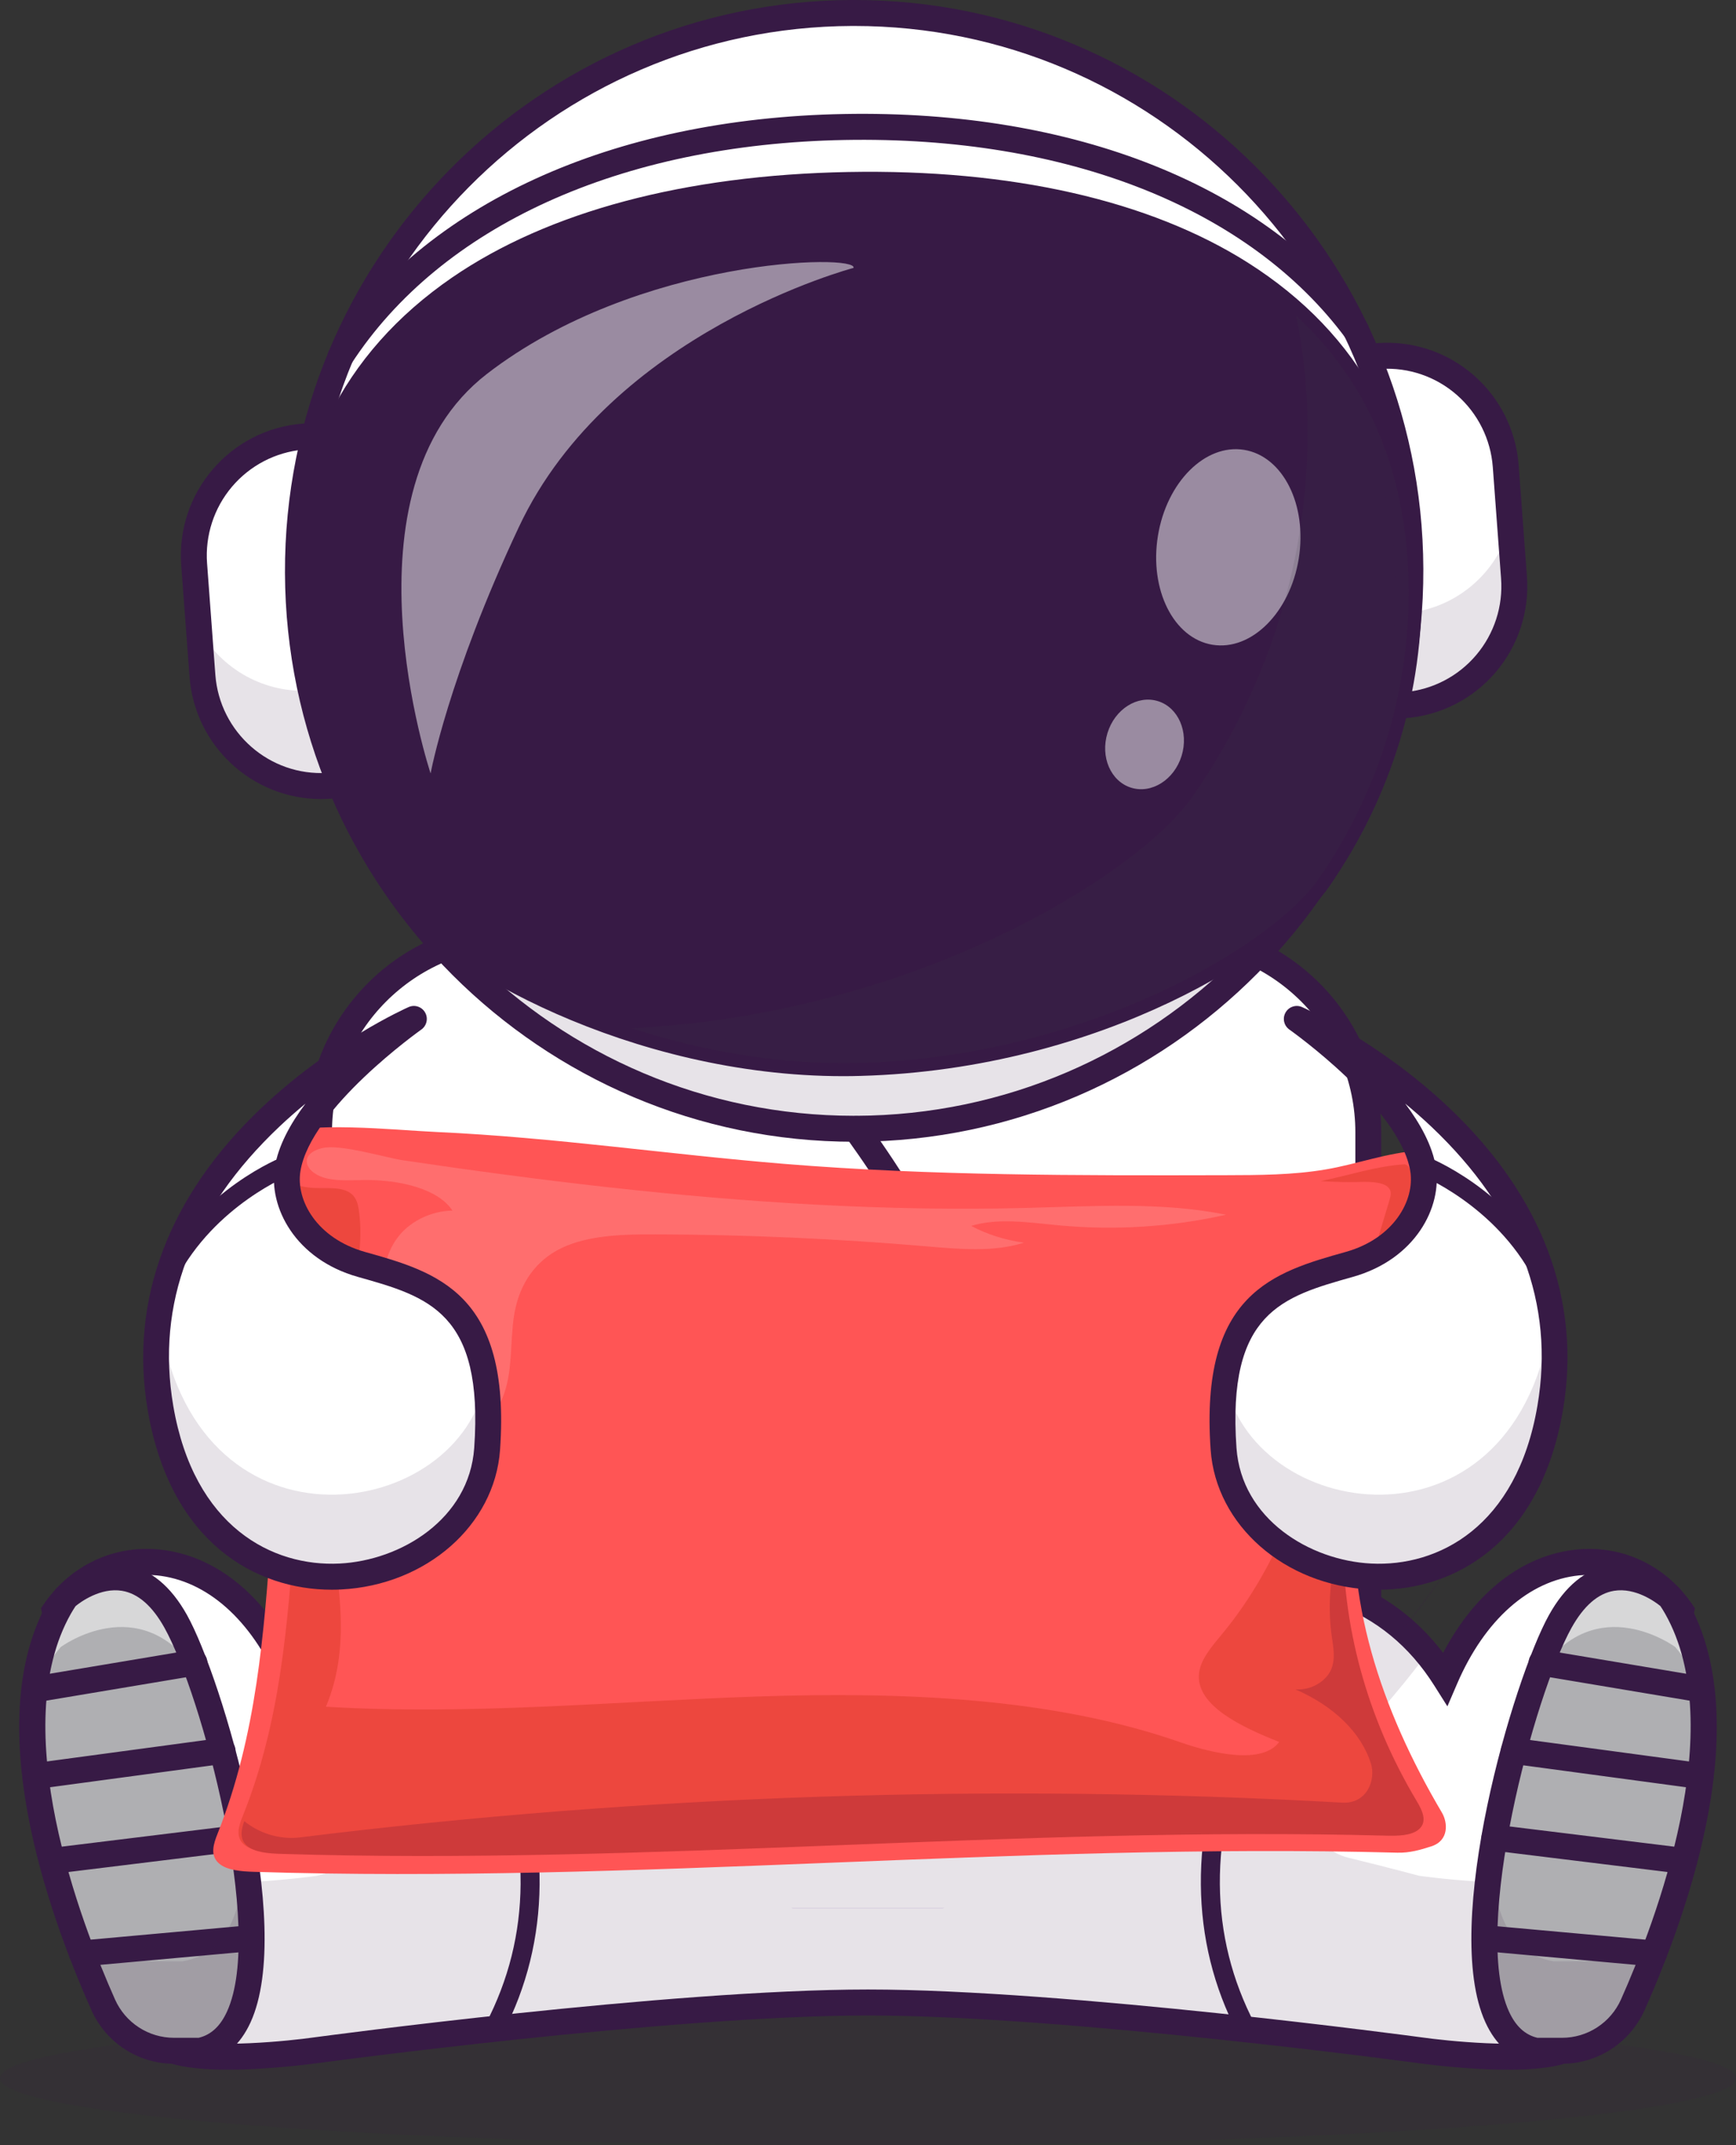 <svg width="85" height="105" viewBox="0 0 85 105" fill="none" xmlns="http://www.w3.org/2000/svg">
<rect x="0" y="0" width="85" height="105" fill="#333333" stroke="none"/>
<g opacity="0.35">
<path opacity="0.35" d="M42.5 105C65.972 105 85 103.532 85 101.722C85 99.912 65.972 98.444 42.5 98.444C19.028 98.444 0 99.912 0 101.722C0 103.532 19.028 105 42.5 105Z" fill="#371A45"/>
</g>
<path d="M67.987 93.203H14.63C14.63 93.203 14.572 87.722 15.621 79.583C15.808 78.122 16.032 76.574 16.301 74.956C17.479 67.823 19.48 59.341 22.889 50.908C23.401 49.64 23.946 48.374 24.524 47.111C24.984 46.11 25.465 45.113 25.968 44.123C26.334 43.397 26.714 42.675 27.106 41.956H55.51C55.902 42.675 56.281 43.397 56.648 44.123C57.159 45.124 57.645 46.133 58.108 47.147C58.768 48.591 59.387 50.04 59.963 51.494C63.229 59.732 65.167 67.988 66.316 74.955C66.585 76.578 66.809 78.131 66.998 79.597C68.045 87.73 67.987 93.203 67.987 93.203Z" fill="white"/>
<g opacity="0.35">
<path opacity="0.35" d="M67.987 93.203H14.63C14.63 93.203 14.572 87.722 15.621 79.583C15.808 78.122 16.032 76.574 16.301 74.956C16.808 71.885 17.469 68.562 18.328 65.103C21.115 74.054 30.094 80.869 41.092 80.869H41.567C52.536 80.869 61.489 74.09 64.303 65.172C65.155 68.607 65.809 71.906 66.311 74.955C66.58 76.578 66.804 78.132 66.993 79.597C68.045 87.73 67.987 93.203 67.987 93.203Z" fill="#371A45"/>
</g>
<path d="M68.614 93.839H14.004L13.997 93.209C13.997 93.139 13.94 86.077 15.454 76.25C16.85 67.177 19.91 53.809 26.549 41.651C26.588 41.576 26.642 41.51 26.707 41.456C26.772 41.402 26.847 41.361 26.927 41.337C27.008 41.312 27.093 41.304 27.177 41.313C27.261 41.322 27.342 41.347 27.416 41.388C27.49 41.428 27.555 41.483 27.607 41.55C27.66 41.616 27.699 41.692 27.721 41.773C27.744 41.854 27.751 41.94 27.74 42.023C27.73 42.107 27.703 42.188 27.661 42.262C16.169 63.304 15.326 88.308 15.267 92.567H67.349C67.325 90.642 67.148 84.472 65.906 76.418C64.524 67.452 61.502 54.249 54.954 42.262C54.873 42.114 54.855 41.94 54.902 41.778C54.949 41.616 55.058 41.48 55.206 41.399C55.353 41.318 55.527 41.299 55.688 41.346C55.85 41.393 55.986 41.503 56.066 41.651C62.707 53.809 65.766 67.177 67.162 76.25C68.675 86.077 68.619 93.139 68.619 93.209L68.614 93.839Z" fill="#371A45"/>
<path d="M57.34 91.475H25.277C19.604 91.475 14.987 86.846 14.987 81.158V55.421C14.987 49.732 19.604 45.104 25.277 45.104H57.34C63.014 45.104 67.63 49.732 67.63 55.421V81.158C67.63 86.846 63.014 91.475 57.34 91.475ZM25.277 46.375C20.302 46.375 16.255 50.433 16.255 55.421V81.158C16.255 86.146 20.302 90.204 25.277 90.204H57.34C62.315 90.204 66.362 86.146 66.362 81.158V55.421C66.362 50.433 62.315 46.375 57.34 46.375H25.277Z" fill="#371A45"/>
<path d="M25.277 46.375C20.302 46.375 16.255 50.433 16.255 55.421V81.158C16.255 86.146 20.302 90.204 25.277 90.204H57.34C62.315 90.204 66.362 86.146 66.362 81.158V55.421C66.362 50.433 62.315 46.375 57.34 46.375H25.277Z" fill="white"/>
<path d="M82.317 78.856C82.317 78.856 77.915 99.914 76.481 100.381C74.426 101.051 69.489 100.346 69.489 100.346C69.489 100.346 59.222 98.953 50.029 98.32C47.331 98.135 44.725 98.013 42.499 98.013C39.947 98.013 36.895 98.172 33.777 98.406C24.911 99.07 15.512 100.346 15.512 100.346C15.512 100.346 10.573 101.051 8.519 100.381C7.082 99.914 2.681 78.856 2.681 78.856C5.299 75.059 11.351 75.461 14.234 82.162C14.309 82.043 14.386 81.924 14.466 81.809C15.575 80.175 17.157 78.725 19.406 77.912C19.752 77.787 20.098 77.68 20.44 77.591C25.206 76.341 29.549 78.465 32.612 80.777C32.892 80.987 33.157 81.2 33.412 81.41C33.439 81.432 33.465 81.453 33.492 81.475C33.694 81.643 33.889 81.811 34.076 81.977C34.995 82.784 36.021 83.458 37.124 83.981C37.283 84.053 37.438 84.124 37.6 84.191C39.15 84.848 40.817 85.187 42.5 85.187C45.605 85.187 48.591 84.032 50.923 81.977C53.51 79.698 57.511 77.067 62.082 77.226C63.281 77.269 64.467 77.5 65.594 77.911C67.432 78.577 68.822 79.666 69.874 80.931C70.198 81.32 70.496 81.731 70.765 82.16C73.65 75.46 79.698 75.058 82.317 78.856Z" fill="white"/>
<g opacity="0.35">
<path opacity="0.35" d="M82.317 78.856C82.317 78.856 77.915 99.914 76.48 100.38C74.426 101.052 69.487 100.346 69.487 100.346C69.487 100.346 59.224 98.953 50.03 98.32C49.693 98.296 49.357 98.274 49.024 98.254C48.814 98.241 48.607 98.226 48.399 98.214C47.985 98.188 47.576 98.165 47.171 98.146L46.567 98.117C46.408 98.109 46.25 98.103 46.091 98.096C45.933 98.09 45.774 98.082 45.619 98.077C45.464 98.073 45.307 98.065 45.153 98.06L44.693 98.046C44.389 98.038 44.089 98.03 43.794 98.025C43.352 98.017 42.923 98.012 42.504 98.012C42.32 98.012 42.135 98.012 41.946 98.015C41.663 98.015 41.374 98.022 41.079 98.026C41.059 98.026 41.039 98.026 41.019 98.026C40.781 98.031 40.543 98.038 40.306 98.044C40.068 98.05 39.821 98.06 39.573 98.068C38.64 98.101 37.666 98.147 36.674 98.208C36.484 98.219 36.294 98.23 36.102 98.243C35.72 98.266 35.335 98.292 34.948 98.319C34.561 98.346 34.172 98.374 33.783 98.403C24.919 99.067 15.515 100.344 15.515 100.344C15.515 100.344 10.577 101.049 8.523 100.377C7.084 99.914 2.682 78.856 2.682 78.856C3.094 78.253 3.618 77.736 4.224 77.332C5.635 83.504 7.639 91.566 8.518 91.853C10.573 92.522 15.51 91.817 15.51 91.817C15.51 91.817 16.401 91.575 17.893 91.201C19.816 90.719 20.469 88.31 19.053 86.92C17.389 85.288 15.832 83.578 14.466 81.809C15.575 80.175 17.157 78.725 19.406 77.912C19.752 77.787 20.097 77.68 20.44 77.591C25.206 76.341 29.549 78.465 32.612 80.777C32.892 80.987 33.157 81.2 33.412 81.41C33.439 81.432 33.464 81.453 33.491 81.475C33.694 81.643 33.889 81.811 34.076 81.977C34.995 82.784 36.021 83.458 37.124 83.981C37.283 84.053 37.438 84.124 37.6 84.191C39.15 84.848 40.816 85.187 42.5 85.187C45.605 85.187 48.591 84.032 50.923 81.977C53.51 79.698 57.511 77.067 62.082 77.226C63.281 77.269 64.467 77.5 65.594 77.911C67.431 78.577 68.822 79.666 69.874 80.931C68.421 82.891 66.718 84.791 64.884 86.605L64.851 86.639C63.43 88.039 64.082 90.457 66.018 90.93C68.153 91.452 69.486 91.815 69.486 91.815C69.486 91.815 74.425 92.52 76.479 91.851C77.361 91.563 79.362 83.502 80.775 77.329C81.382 77.734 81.905 78.252 82.317 78.856Z" fill="#371A45"/>
</g>
<path d="M11.166 101.305C10.096 101.305 9.054 101.225 8.322 100.987C7.802 100.817 7.089 100.584 4.447 89.594C3.179 84.323 2.073 79.042 2.062 78.989L2.006 78.722L2.161 78.497C3.459 76.615 5.569 75.622 7.799 75.845C10.439 76.107 12.779 77.932 14.337 80.903C15.622 79.224 17.25 78.019 19.188 77.316C23.126 75.885 27.266 76.529 31.493 79.227C31.635 79.318 31.735 79.461 31.771 79.626C31.808 79.79 31.777 79.963 31.687 80.105C31.597 80.247 31.454 80.348 31.29 80.384C31.125 80.421 30.953 80.391 30.812 80.3C26.934 77.825 23.169 77.224 19.62 78.512C17.615 79.239 15.983 80.582 14.77 82.504L14.128 83.521L13.652 82.415C12.305 79.288 10.126 77.355 7.673 77.111C5.992 76.943 4.401 77.649 3.361 79.005C5.352 88.493 7.893 98.703 8.802 99.806C10.42 100.277 14.112 99.906 15.42 99.719C15.596 99.695 32.758 97.381 42.498 97.381C52.238 97.381 69.399 99.695 69.571 99.719C70.885 99.906 74.576 100.278 76.195 99.806C77.104 98.703 79.645 88.493 81.636 79.005C80.597 77.649 79.003 76.944 77.324 77.111C74.87 77.355 72.691 79.288 71.345 82.415L70.869 83.521L70.227 82.504C69.014 80.582 67.383 79.239 65.377 78.512C61.797 77.213 57.999 77.837 54.089 80.363C53.948 80.453 53.777 80.483 53.613 80.447C53.45 80.41 53.307 80.311 53.217 80.17C53.126 80.029 53.095 79.858 53.13 79.694C53.164 79.53 53.262 79.386 53.402 79.294C57.603 76.579 61.893 75.895 65.809 77.316C67.748 78.02 69.376 79.224 70.66 80.904C72.219 77.933 74.559 76.108 77.199 75.846C79.43 75.623 81.538 76.615 82.836 78.498L82.991 78.723L82.935 78.99C82.924 79.042 81.818 84.324 80.551 89.595C77.908 100.585 77.195 100.818 76.675 100.988C74.505 101.697 69.604 101.008 69.397 100.978C69.229 100.956 52.152 98.653 42.497 98.653C32.843 98.653 15.765 100.957 15.594 100.979C15.462 100.995 13.264 101.305 11.166 101.305Z" fill="#371A45"/>
<path d="M75.205 100.381H76.481C77.214 100.381 77.932 100.169 78.547 99.769C79.162 99.369 79.648 98.799 79.947 98.128C81.857 93.84 85.339 84.418 82.077 78.668C81.983 78.5 81.881 78.338 81.773 78.183C81.773 78.183 78.643 75.328 76.392 79.368C74.291 83.142 69.882 99.278 75.205 100.381Z" fill="#AFAFB2"/>
<g opacity="0.7">
<path opacity="0.7" d="M75.241 82.057C75.297 81.967 75.353 81.881 75.408 81.802C78.174 77.763 82.026 80.618 82.026 80.618C82.158 80.773 82.283 80.936 82.399 81.102C82.779 81.648 83.094 82.238 83.336 82.858C83.18 81.348 82.79 79.92 82.079 78.668C81.984 78.5 81.883 78.338 81.775 78.183C81.775 78.183 78.644 75.328 76.394 79.368C76.052 79.979 75.651 80.913 75.241 82.057Z" fill="white"/>
</g>
<path d="M83.316 83.332C83.28 83.332 83.245 83.329 83.21 83.323L75.384 82.012C75.301 81.999 75.221 81.97 75.15 81.926C75.078 81.882 75.016 81.825 74.966 81.757C74.917 81.688 74.882 81.611 74.862 81.529C74.843 81.447 74.841 81.362 74.854 81.279C74.868 81.196 74.898 81.116 74.943 81.045C74.988 80.974 75.046 80.912 75.115 80.864C75.184 80.815 75.261 80.781 75.343 80.763C75.425 80.745 75.51 80.743 75.593 80.758L83.419 82.069C83.576 82.096 83.718 82.18 83.815 82.306C83.913 82.432 83.96 82.59 83.947 82.749C83.933 82.907 83.861 83.055 83.745 83.164C83.628 83.272 83.475 83.332 83.316 83.332Z" fill="#371A45"/>
<path d="M83.268 87.572C83.239 87.572 83.211 87.57 83.182 87.566L74.027 86.332C73.862 86.307 73.714 86.218 73.614 86.085C73.514 85.951 73.47 85.784 73.493 85.618C73.515 85.453 73.601 85.303 73.733 85.201C73.864 85.099 74.031 85.052 74.196 85.072L83.35 86.306C83.509 86.327 83.654 86.409 83.757 86.534C83.858 86.658 83.909 86.817 83.899 86.978C83.888 87.139 83.817 87.29 83.699 87.4C83.582 87.511 83.427 87.572 83.266 87.572H83.268Z" fill="#371A45"/>
<path d="M82.46 91.725C82.433 91.725 82.407 91.723 82.38 91.72L73.086 90.579C72.921 90.556 72.772 90.47 72.671 90.337C72.569 90.205 72.524 90.038 72.544 89.873C72.564 89.707 72.648 89.556 72.779 89.452C72.909 89.348 73.075 89.3 73.24 89.317L82.536 90.458C82.696 90.478 82.843 90.558 82.946 90.682C83.049 90.806 83.101 90.966 83.091 91.127C83.082 91.288 83.011 91.44 82.894 91.551C82.776 91.662 82.621 91.724 82.46 91.724V91.725Z" fill="#371A45"/>
<path d="M80.986 96.254C80.967 96.254 80.948 96.253 80.928 96.251L72.619 95.499C72.453 95.483 72.299 95.401 72.192 95.272C72.086 95.143 72.034 94.976 72.049 94.809C72.064 94.642 72.145 94.488 72.273 94.38C72.401 94.272 72.566 94.219 72.733 94.233L81.042 94.984C81.205 94.999 81.356 95.075 81.464 95.199C81.572 95.322 81.628 95.482 81.621 95.646C81.613 95.81 81.543 95.965 81.425 96.078C81.307 96.191 81.149 96.254 80.986 96.254Z" fill="#371A45"/>
<g opacity="0.35">
<path opacity="0.35" d="M75.205 100.381H76.481C77.214 100.381 77.932 100.169 78.547 99.769C79.162 99.369 79.648 98.799 79.947 98.128C80.441 97.016 81.041 95.563 81.603 93.916C80.837 95.191 79.281 95.999 77.572 95.999H76.052C73.887 95.623 73.073 93.496 73.04 90.706C72.309 95.413 72.51 99.822 75.205 100.381Z" fill="#371A45"/>
</g>
<path d="M76.481 101.016H75.14L75.077 101.003C74.031 100.787 73.242 100.108 72.73 98.986C70.546 94.198 74.117 82.154 75.839 79.058C76.635 77.627 77.639 76.805 78.824 76.611C80.64 76.314 82.137 77.656 82.2 77.713L82.253 77.761L82.293 77.82C82.411 77.99 82.524 78.17 82.628 78.354C85.951 84.214 82.737 93.421 80.525 98.388C80.175 99.17 79.608 99.835 78.891 100.301C78.173 100.768 77.336 101.016 76.481 101.016ZM75.275 99.745H76.481C77.092 99.745 77.689 99.568 78.201 99.235C78.713 98.902 79.119 98.428 79.368 97.87C81.072 94.047 84.688 84.556 81.527 78.982C81.455 78.855 81.378 78.732 81.299 78.613C81.073 78.429 80.085 77.689 79.021 77.867C78.241 77.998 77.543 78.607 76.946 79.678C75.144 82.914 72.03 94.394 73.883 98.457C74.212 99.177 74.668 99.6 75.275 99.745Z" fill="#371A45"/>
<path d="M9.795 100.381H8.519C7.786 100.381 7.068 100.169 6.453 99.769C5.838 99.369 5.352 98.799 5.053 98.128C3.143 93.84 -0.339 84.418 2.922 78.668C3.017 78.5 3.119 78.338 3.226 78.183C3.226 78.183 6.357 75.328 8.607 79.368C10.709 83.142 15.118 99.278 9.795 100.381Z" fill="#AFAFB2"/>
<g opacity="0.7">
<path opacity="0.7" d="M9.76 82.057C9.703 81.967 9.647 81.881 9.592 81.802C6.826 77.763 2.975 80.618 2.975 80.618C2.843 80.773 2.717 80.936 2.601 81.102C2.221 81.648 1.907 82.238 1.665 82.858C1.821 81.348 2.21 79.92 2.922 78.668C3.016 78.5 3.118 78.338 3.225 78.183C3.225 78.183 6.356 75.328 8.606 79.368C8.948 79.979 9.349 80.913 9.76 82.057Z" fill="white"/>
</g>
<path d="M1.684 83.332C1.525 83.332 1.372 83.272 1.255 83.164C1.139 83.055 1.066 82.907 1.053 82.749C1.04 82.59 1.087 82.432 1.185 82.306C1.283 82.18 1.424 82.096 1.581 82.069L9.407 80.758C9.49 80.743 9.575 80.745 9.657 80.763C9.739 80.781 9.816 80.815 9.885 80.864C9.954 80.912 10.012 80.974 10.057 81.045C10.102 81.116 10.132 81.196 10.146 81.279C10.159 81.362 10.157 81.447 10.137 81.529C10.118 81.611 10.083 81.688 10.034 81.757C9.985 81.825 9.922 81.882 9.851 81.926C9.779 81.97 9.699 81.999 9.616 82.012L1.789 83.323C1.755 83.329 1.72 83.332 1.684 83.332Z" fill="#371A45"/>
<path d="M1.732 87.572C1.572 87.572 1.417 87.511 1.299 87.4C1.182 87.29 1.11 87.139 1.1 86.978C1.089 86.817 1.14 86.658 1.242 86.534C1.343 86.409 1.489 86.327 1.648 86.306L10.804 85.072C10.887 85.059 10.972 85.064 11.054 85.084C11.135 85.105 11.212 85.141 11.279 85.192C11.346 85.243 11.403 85.306 11.445 85.379C11.488 85.452 11.516 85.532 11.527 85.616C11.538 85.699 11.533 85.784 11.511 85.866C11.489 85.947 11.451 86.023 11.4 86.09C11.348 86.157 11.284 86.212 11.211 86.254C11.138 86.295 11.057 86.322 10.973 86.332L1.818 87.566C1.789 87.57 1.761 87.572 1.732 87.572Z" fill="#371A45"/>
<path d="M2.54 91.725C2.379 91.724 2.223 91.662 2.106 91.551C1.989 91.44 1.918 91.289 1.908 91.127C1.899 90.966 1.951 90.807 2.054 90.682C2.157 90.558 2.304 90.478 2.464 90.458L11.758 89.317C11.841 89.306 11.926 89.311 12.007 89.333C12.088 89.354 12.165 89.392 12.231 89.443C12.298 89.495 12.354 89.559 12.395 89.632C12.437 89.706 12.464 89.786 12.474 89.87C12.484 89.954 12.478 90.039 12.455 90.12C12.432 90.201 12.393 90.277 12.341 90.343C12.289 90.409 12.224 90.464 12.15 90.504C12.076 90.545 11.995 90.57 11.912 90.579L2.618 91.72C2.592 91.723 2.566 91.725 2.54 91.725Z" fill="#371A45"/>
<path d="M4.014 96.254C3.851 96.254 3.693 96.191 3.575 96.078C3.457 95.965 3.387 95.81 3.38 95.646C3.372 95.482 3.428 95.322 3.536 95.199C3.644 95.075 3.795 94.999 3.958 94.984L12.268 94.232C12.434 94.219 12.6 94.272 12.727 94.38C12.855 94.488 12.936 94.642 12.951 94.809C12.966 94.976 12.914 95.142 12.808 95.271C12.701 95.401 12.548 95.482 12.381 95.499L4.072 96.25C4.053 96.252 4.034 96.254 4.014 96.254Z" fill="#371A45"/>
<g opacity="0.35">
<path opacity="0.35" d="M9.795 100.381H8.519C7.786 100.381 7.068 100.169 6.453 99.769C5.838 99.369 5.352 98.799 5.053 98.128C4.559 97.016 3.959 95.563 3.397 93.916C4.163 95.191 5.719 95.999 7.428 95.999H8.948C11.113 95.623 11.927 93.496 11.96 90.706C12.691 95.413 12.49 99.822 9.795 100.381Z" fill="#371A45"/>
</g>
<path d="M9.86 101.016H8.519C7.663 101.016 6.826 100.768 6.109 100.301C5.391 99.835 4.823 99.17 4.474 98.387C2.262 93.421 -0.953 84.214 2.371 78.353C2.475 78.171 2.587 77.991 2.706 77.82L2.746 77.761L2.799 77.713C2.862 77.656 4.36 76.313 6.174 76.611C7.359 76.805 8.364 77.628 9.16 79.058C10.884 82.154 14.453 94.196 12.269 98.986C11.757 100.108 10.967 100.787 9.922 101.003L9.86 101.016ZM3.701 78.614C3.622 78.733 3.545 78.855 3.474 78.981C0.312 84.556 3.93 94.047 5.632 97.869C5.881 98.428 6.287 98.902 6.799 99.235C7.311 99.568 7.908 99.745 8.519 99.745H9.726C10.333 99.6 10.788 99.178 11.117 98.457C12.97 94.394 9.856 82.914 8.054 79.678C7.459 78.607 6.759 77.998 5.979 77.867C4.918 77.69 3.93 78.427 3.701 78.614Z" fill="#371A45"/>
<path d="M24.196 99.778C24.115 99.778 24.034 99.757 23.963 99.716C23.892 99.676 23.832 99.618 23.79 99.548C23.747 99.478 23.724 99.398 23.721 99.316C23.719 99.234 23.738 99.152 23.776 99.08C26.028 94.764 26.062 89.912 23.875 84.659C22.228 80.702 19.87 77.996 19.847 77.969C19.806 77.922 19.774 77.867 19.754 77.808C19.733 77.749 19.725 77.686 19.729 77.624C19.733 77.561 19.749 77.5 19.776 77.444C19.804 77.388 19.842 77.337 19.889 77.296C19.936 77.254 19.99 77.223 20.049 77.202C20.108 77.182 20.171 77.174 20.233 77.177C20.296 77.181 20.357 77.198 20.413 77.225C20.469 77.253 20.519 77.291 20.56 77.338C20.66 77.451 23.032 80.171 24.742 84.265C27.021 89.724 26.979 95 24.619 99.522C24.578 99.6 24.517 99.664 24.443 99.709C24.369 99.754 24.283 99.778 24.196 99.778Z" fill="#371A45"/>
<path d="M61.021 99.778C60.934 99.778 60.849 99.754 60.775 99.709C60.7 99.664 60.64 99.599 60.599 99.522C58.239 95 58.197 89.724 60.476 84.265C62.186 80.172 64.558 77.451 64.658 77.338C64.699 77.291 64.749 77.252 64.805 77.225C64.861 77.197 64.922 77.181 64.985 77.177C65.047 77.173 65.109 77.182 65.169 77.202C65.228 77.222 65.282 77.254 65.329 77.295C65.376 77.337 65.414 77.387 65.442 77.443C65.469 77.5 65.485 77.561 65.489 77.623C65.493 77.686 65.484 77.748 65.464 77.808C65.444 77.867 65.412 77.921 65.371 77.969C65.347 77.996 62.99 80.702 61.343 84.658C59.156 89.912 59.19 94.764 61.442 99.079C61.48 99.152 61.499 99.233 61.496 99.315C61.494 99.397 61.47 99.477 61.428 99.547C61.385 99.618 61.326 99.676 61.255 99.716C61.183 99.756 61.103 99.778 61.021 99.778V99.778Z" fill="#371A45"/>
<g opacity="0.35">
<path opacity="0.35" d="M43.134 74.9C43.328 75.2 43.517 75.493 43.7 75.782C43.516 75.493 43.327 75.198 43.134 74.9Z" fill="#371A45"/>
</g>
<path d="M32.154 75.065C29.271 76.235 24.81 75.99 21.769 75.621C21.336 75.569 20.918 75.429 20.54 75.212C20.161 74.995 19.83 74.703 19.566 74.356C19.301 74.008 19.109 73.61 19 73.187C18.892 72.763 18.869 72.322 18.933 71.89C19.051 71.087 19.462 70.356 20.086 69.84C20.711 69.324 21.505 69.058 22.313 69.096C25.158 69.23 29.425 69.292 32.127 68.691" fill="white"/>
<g opacity="0.35">
<path opacity="0.35" d="M32.155 75.065C29.271 76.237 24.81 75.989 21.769 75.621C21.245 75.556 20.744 75.365 20.309 75.064C19.875 74.762 19.52 74.36 19.274 73.891C19.029 73.422 18.9 72.901 18.899 72.371C18.898 71.841 19.025 71.32 19.269 70.85C19.514 71.32 19.87 71.724 20.305 72.026C20.741 72.328 21.243 72.519 21.769 72.582C24.805 72.951 29.259 73.196 32.142 72.031L32.155 75.065Z" fill="#371A45"/>
</g>
<path d="M26.426 76.562C24.763 76.562 23.109 76.424 21.693 76.252C20.69 76.131 19.774 75.624 19.136 74.839C18.498 74.054 18.189 73.051 18.273 72.042C18.358 71.033 18.829 70.097 19.588 69.428C20.346 68.761 21.334 68.414 22.343 68.461C25.315 68.601 29.402 68.646 31.99 68.071C32.357 67.991 33.273 67.991 33.832 69.794C34.418 71.684 34.365 74.853 32.392 75.654C30.719 76.334 28.566 76.562 26.426 76.562ZM22.157 69.728C21.487 69.73 20.843 69.988 20.355 70.45C19.868 70.911 19.575 71.541 19.535 72.212C19.495 72.883 19.712 73.544 20.141 74.061C20.57 74.577 21.18 74.909 21.845 74.991C24.936 75.366 29.194 75.581 31.916 74.476C32.695 74.159 32.847 72.887 32.876 72.356C32.961 70.809 32.468 69.549 32.199 69.326C29.473 69.917 25.308 69.873 22.283 69.731C22.241 69.729 22.199 69.728 22.157 69.728V69.728Z" fill="#371A45"/>
<path d="M64.588 75.621C63.161 75.795 61.418 75.939 59.674 75.924C59.555 75.924 59.436 75.924 59.317 75.919C59.199 75.913 59.065 75.913 58.939 75.907C58.853 75.907 58.77 75.902 58.688 75.898L58.391 75.882C58.266 75.875 58.14 75.866 58.016 75.857H58.007C57.883 75.847 57.758 75.836 57.634 75.824C57.552 75.817 57.47 75.807 57.39 75.798C57.321 75.793 57.252 75.784 57.185 75.776C57.077 75.764 56.97 75.749 56.868 75.734C56.765 75.719 56.669 75.705 56.573 75.689C56.553 75.688 56.534 75.684 56.514 75.679C56.4 75.663 56.287 75.643 56.176 75.621C56.065 75.599 55.952 75.579 55.843 75.555L55.816 75.55C55.754 75.536 55.692 75.522 55.632 75.508C55.565 75.494 55.497 75.477 55.43 75.459C55.224 75.408 55.023 75.349 54.826 75.287C54.72 75.254 54.615 75.218 54.511 75.182C54.407 75.145 54.305 75.105 54.207 75.065L54.22 72.005L54.234 68.691C54.926 68.847 55.721 68.956 56.568 69.032C59.028 69.257 61.931 69.195 64.048 69.096C64.098 69.094 64.15 69.093 64.202 69.093C65.033 69.096 65.832 69.416 66.436 69.988C67.04 70.56 67.404 71.342 67.454 72.174C67.504 73.006 67.235 73.826 66.704 74.466C66.172 75.106 65.417 75.52 64.592 75.622L64.588 75.621Z" fill="white"/>
<g opacity="0.35">
<path opacity="0.35" d="M64.588 75.621C63.161 75.795 61.419 75.939 59.676 75.924C59.557 75.924 59.438 75.924 59.317 75.919C59.196 75.913 59.064 75.913 58.939 75.907C58.853 75.907 58.77 75.902 58.688 75.898L58.391 75.882C58.265 75.875 58.14 75.866 58.016 75.857H58.007C57.883 75.847 57.757 75.836 57.634 75.824C57.552 75.817 57.47 75.807 57.39 75.798C57.321 75.793 57.251 75.784 57.184 75.776C57.077 75.763 56.969 75.749 56.867 75.734C56.765 75.719 56.669 75.705 56.572 75.689C56.553 75.688 56.533 75.684 56.514 75.679C56.399 75.663 56.286 75.643 56.175 75.621C56.064 75.599 55.952 75.579 55.842 75.555L55.815 75.55C55.753 75.535 55.691 75.522 55.631 75.508C55.564 75.493 55.496 75.477 55.429 75.459C55.223 75.408 55.021 75.349 54.825 75.287C54.719 75.254 54.613 75.218 54.51 75.181C54.407 75.145 54.304 75.105 54.206 75.064L54.219 72.005V71.784C54.312 71.824 54.41 71.861 54.508 71.895C54.607 71.93 54.718 71.968 54.823 72.001C55.021 72.063 55.222 72.12 55.427 72.172C55.495 72.191 55.562 72.207 55.63 72.222C55.69 72.237 55.752 72.249 55.813 72.264L55.841 72.269C55.95 72.293 56.061 72.315 56.173 72.335C56.285 72.357 56.397 72.377 56.512 72.394C56.531 72.398 56.551 72.401 56.571 72.403C56.667 72.419 56.765 72.434 56.865 72.448C56.966 72.463 57.076 72.477 57.182 72.49C57.25 72.498 57.319 72.507 57.388 72.512C57.467 72.521 57.55 72.53 57.632 72.538C57.756 72.55 57.882 72.561 58.005 72.57H58.014C58.138 72.579 58.264 72.588 58.389 72.596L58.686 72.612C58.768 72.616 58.852 72.62 58.937 72.621C59.063 72.627 59.19 72.631 59.316 72.632C59.441 72.634 59.553 72.638 59.674 72.638C61.418 72.654 63.159 72.508 64.586 72.335C65.088 72.275 65.569 72.098 65.992 71.819C66.414 71.539 66.765 71.165 67.017 70.725C67.288 71.195 67.438 71.723 67.455 72.265C67.472 72.806 67.354 73.344 67.114 73.828C66.873 74.313 66.516 74.731 66.075 75.044C65.634 75.357 65.122 75.555 64.586 75.621L64.588 75.621Z" fill="#371A45"/>
</g>
<path d="M59.931 76.562C57.791 76.562 55.638 76.334 53.965 75.654C51.991 74.853 51.939 71.684 52.525 69.794C53.084 67.993 53.999 67.989 54.367 68.07C56.954 68.646 61.041 68.601 64.014 68.461C65.022 68.414 66.01 68.76 66.769 69.428C67.528 70.096 67.999 71.033 68.083 72.042C68.168 73.051 67.858 74.054 67.221 74.839C66.583 75.624 65.667 76.131 64.664 76.252C63.248 76.424 61.593 76.562 59.931 76.562ZM54.158 69.326C53.888 69.549 53.395 70.808 53.48 72.356C53.51 72.888 53.662 74.16 54.441 74.476C57.162 75.581 61.419 75.365 64.511 74.99C65.186 74.906 65.803 74.564 66.231 74.034C66.66 73.504 66.868 72.829 66.811 72.15C66.754 71.47 66.438 70.839 65.927 70.388C65.417 69.937 64.753 69.702 64.073 69.731C61.048 69.873 56.885 69.916 54.158 69.326Z" fill="#371A45"/>
<path d="M55.317 66.585V76.799C55.317 78.694 53.77 80.246 51.879 80.246H33.118C31.23 80.246 29.683 78.696 29.683 76.799V66.585C29.686 65.672 30.049 64.798 30.692 64.152C31.335 63.507 32.208 63.143 33.118 63.141H51.879C52.79 63.143 53.662 63.507 54.306 64.152C54.95 64.797 55.314 65.672 55.317 66.585Z" fill="white"/>
<g opacity="0.35">
<path opacity="0.35" d="M55.317 66.585V76.8C55.317 78.694 53.772 80.245 51.879 80.245H33.118C32.208 80.243 31.336 79.879 30.692 79.234C30.049 78.589 29.686 77.714 29.683 76.802V72.979C31.693 76.897 38.522 78.438 44.141 77.866C45.396 77.738 46.294 76.543 45.994 75.314C45.903 74.935 45.856 74.546 45.857 74.156C45.857 71.928 47.329 70.122 49.146 70.122C50.902 70.122 52.34 71.811 52.433 73.939C54.684 70.988 54.806 67.04 54.617 64.504C55.071 65.102 55.317 65.833 55.317 66.585Z" fill="#371A45"/>
</g>
<path d="M51.881 80.882H33.118C32.039 80.881 31.005 80.451 30.242 79.686C29.479 78.921 29.05 77.884 29.049 76.802V66.585C29.05 65.503 29.479 64.466 30.242 63.701C31.005 62.936 32.039 62.505 33.118 62.504H51.881C52.96 62.505 53.994 62.936 54.757 63.701C55.52 64.466 55.949 65.503 55.95 66.585V76.801C55.949 77.883 55.52 78.92 54.757 79.685C53.994 80.451 52.96 80.881 51.881 80.882ZM33.118 63.777C32.375 63.778 31.663 64.074 31.138 64.6C30.613 65.127 30.318 65.841 30.317 66.586V76.802C30.318 77.547 30.613 78.26 31.138 78.787C31.663 79.314 32.376 79.61 33.118 79.611H51.881C52.623 79.61 53.335 79.314 53.861 78.787C54.386 78.26 54.681 77.547 54.682 76.802V66.585C54.681 65.84 54.386 65.126 53.861 64.599C53.336 64.073 52.623 63.776 51.881 63.776L33.118 63.777Z" fill="#371A45"/>
<path d="M51.241 73.793C52.398 72.633 52.398 70.752 51.241 69.592C50.084 68.432 48.208 68.432 47.051 69.592C45.894 70.752 45.894 72.633 47.051 73.793C48.208 74.954 50.084 74.954 51.241 73.793Z" fill="#22A7F0"/>
<path d="M52.11 71.693C52.11 71.852 52.096 72.01 52.07 72.167C51.958 71.47 51.602 70.835 51.066 70.377C50.53 69.92 49.849 69.668 49.145 69.668C48.441 69.668 47.76 69.92 47.224 70.377C46.688 70.835 46.332 71.47 46.22 72.167C46.194 72.01 46.181 71.852 46.181 71.693C46.181 70.905 46.493 70.15 47.049 69.592C47.604 69.035 48.358 68.722 49.144 68.722C49.93 68.722 50.684 69.035 51.239 69.592C51.795 70.15 52.107 70.905 52.107 71.693H52.11Z" fill="white"/>
<g opacity="0.35">
<path opacity="0.35" d="M52.108 71.692C52.108 72.48 51.796 73.235 51.24 73.792C50.685 74.349 49.931 74.662 49.146 74.662C48.36 74.662 47.607 74.349 47.051 73.792C46.496 73.235 46.184 72.48 46.184 71.692C46.183 71.325 46.252 70.96 46.387 70.619C46.603 71.177 46.982 71.656 47.474 71.993C47.967 72.331 48.549 72.512 49.146 72.512C49.742 72.512 50.325 72.331 50.817 71.993C51.31 71.656 51.689 71.177 51.905 70.619C52.04 70.96 52.108 71.325 52.108 71.692Z" fill="#371A45"/>
</g>
<path d="M49.146 75.14C48.466 75.14 47.802 74.938 47.236 74.559C46.671 74.18 46.23 73.641 45.97 73.011C45.709 72.382 45.641 71.688 45.774 71.019C45.907 70.351 46.234 69.736 46.715 69.254C47.196 68.772 47.809 68.444 48.476 68.311C49.143 68.178 49.834 68.246 50.463 68.507C51.091 68.768 51.628 69.21 52.006 69.777C52.383 70.344 52.585 71.011 52.585 71.693C52.584 72.607 52.221 73.483 51.577 74.129C50.932 74.775 50.058 75.139 49.146 75.14ZM49.146 69.199C48.654 69.198 48.173 69.345 47.764 69.619C47.355 69.893 47.036 70.282 46.848 70.738C46.66 71.194 46.611 71.695 46.706 72.179C46.802 72.663 47.039 73.107 47.387 73.456C47.735 73.805 48.178 74.043 48.661 74.139C49.143 74.235 49.643 74.186 50.098 73.997C50.552 73.808 50.941 73.489 51.214 73.078C51.487 72.668 51.633 72.186 51.633 71.693C51.632 71.032 51.37 70.398 50.904 69.931C50.438 69.464 49.806 69.201 49.146 69.201V69.199Z" fill="#371A45"/>
<path d="M40.75 80.723C40.624 80.723 40.503 80.673 40.414 80.584C40.325 80.494 40.275 80.373 40.275 80.246V73.199L36.712 70.51C36.653 70.465 36.605 70.408 36.573 70.342C36.54 70.276 36.523 70.203 36.523 70.129V63.14C36.523 63.013 36.573 62.892 36.662 62.803C36.751 62.713 36.872 62.663 36.998 62.663C37.124 62.663 37.245 62.713 37.334 62.803C37.423 62.892 37.474 63.013 37.474 63.14V69.891L41.036 72.58C41.095 72.625 41.143 72.682 41.175 72.749C41.208 72.815 41.225 72.888 41.225 72.961V80.246C41.225 80.373 41.175 80.494 41.086 80.583C40.997 80.673 40.876 80.723 40.75 80.723Z" fill="#371A45"/>
<path d="M68.758 34.519C68.612 34.529 68.467 34.481 68.355 34.385C68.244 34.289 68.175 34.152 68.164 34.005L66.975 18.025C66.964 17.878 67.012 17.732 67.108 17.621C67.204 17.509 67.34 17.44 67.487 17.429C68.249 17.372 69.016 17.466 69.742 17.706C70.468 17.945 71.139 18.326 71.719 18.826C72.298 19.326 72.773 19.936 73.118 20.62C73.462 21.305 73.668 22.05 73.725 22.815L74.131 28.264C74.188 29.028 74.094 29.796 73.855 30.524C73.616 31.253 73.236 31.926 72.737 32.507C72.238 33.088 71.63 33.565 70.947 33.91C70.265 34.255 69.521 34.462 68.758 34.519Z" fill="white"/>
<path d="M68.716 34.633C68.548 34.632 68.386 34.568 68.262 34.453C68.139 34.338 68.063 34.181 68.05 34.012L66.862 18.032C66.849 17.854 66.906 17.679 67.022 17.544C67.138 17.41 67.302 17.326 67.479 17.313C68.256 17.255 69.037 17.351 69.777 17.595C70.518 17.839 71.203 18.228 71.793 18.738C72.384 19.247 72.869 19.869 73.22 20.567C73.571 21.264 73.781 22.025 73.839 22.804L74.245 28.253C74.303 29.033 74.208 29.816 73.964 30.559C73.72 31.301 73.333 31.989 72.824 32.581C72.316 33.173 71.696 33.66 70.999 34.012C70.303 34.364 69.545 34.575 68.767 34.633C68.75 34.633 68.733 34.633 68.716 34.633ZM67.928 17.525C67.784 17.525 67.639 17.53 67.494 17.541C67.378 17.55 67.269 17.604 67.193 17.693C67.117 17.782 67.079 17.898 67.087 18.015L68.276 33.995C68.285 34.112 68.34 34.221 68.428 34.297C68.517 34.374 68.632 34.412 68.749 34.403C69.496 34.347 70.225 34.144 70.894 33.806C71.564 33.467 72.16 33 72.649 32.431C73.138 31.861 73.51 31.201 73.745 30.487C73.979 29.773 74.071 29.02 74.015 28.27L73.609 22.821C73.502 21.383 72.857 20.038 71.803 19.056C70.75 18.074 69.365 17.527 67.927 17.525H67.928Z" fill="#371A45"/>
<g opacity="0.35">
<path opacity="0.35" d="M73.939 25.708L74.13 28.264C74.244 29.808 73.743 31.333 72.736 32.506C71.728 33.679 70.298 34.403 68.759 34.52C68.686 34.525 68.612 34.516 68.543 34.493C68.474 34.47 68.41 34.433 68.354 34.385C68.299 34.337 68.254 34.279 68.221 34.213C68.189 34.148 68.169 34.076 68.164 34.003L67.847 29.755C67.898 29.85 67.975 29.927 68.068 29.979C68.162 30.031 68.268 30.054 68.375 30.047L68.753 30.017C69.957 29.927 71.102 29.464 72.032 28.692C72.961 27.92 73.628 26.877 73.939 25.708Z" fill="#371A45"/>
</g>
<path d="M68.715 35.156C68.415 35.155 68.127 35.041 67.907 34.837C67.688 34.632 67.554 34.352 67.531 34.052L66.343 18.072C66.319 17.757 66.422 17.445 66.627 17.206C66.833 16.966 67.125 16.818 67.439 16.795C69.147 16.667 70.835 17.224 72.132 18.344C73.43 19.464 74.23 21.055 74.358 22.767L74.763 28.216C74.891 29.928 74.335 31.62 73.218 32.921C72.101 34.222 70.514 35.025 68.807 35.153C68.775 35.154 68.745 35.156 68.715 35.156ZM67.612 18.057L68.79 33.878C70.146 33.755 71.4 33.103 72.281 32.061C73.162 31.02 73.599 29.673 73.497 28.311L73.092 22.862C72.991 21.5 72.359 20.233 71.334 19.334C70.309 18.434 68.972 17.976 67.612 18.057H67.612Z" fill="#371A45"/>
<path d="M14.88 21.369C15.027 21.358 15.172 21.406 15.283 21.502C15.395 21.598 15.463 21.735 15.474 21.882L16.663 37.862C16.674 38.01 16.626 38.155 16.53 38.267C16.434 38.379 16.298 38.447 16.151 38.458C15.389 38.516 14.623 38.422 13.897 38.182C13.171 37.942 12.499 37.561 11.919 37.061C11.34 36.561 10.865 35.952 10.521 35.267C10.176 34.583 9.97 33.837 9.913 33.073L9.507 27.624C9.45 26.859 9.544 26.091 9.783 25.363C10.022 24.635 10.402 23.961 10.901 23.38C11.4 22.799 12.008 22.323 12.691 21.978C13.374 21.633 14.117 21.426 14.88 21.369Z" fill="white"/>
<path d="M15.714 38.589C12.641 38.589 10.033 36.205 9.8 33.082L9.394 27.632C9.15 24.36 11.607 21.499 14.871 21.255C15.047 21.243 15.221 21.301 15.355 21.417C15.49 21.532 15.573 21.697 15.587 21.873L16.776 37.854C16.783 37.941 16.772 38.03 16.744 38.113C16.717 38.197 16.673 38.274 16.616 38.341C16.559 38.408 16.489 38.463 16.41 38.502C16.332 38.542 16.247 38.566 16.159 38.572C16.011 38.584 15.862 38.589 15.714 38.589ZM14.887 21.481C11.749 21.716 9.387 24.468 9.621 27.614L10.027 33.063C10.262 36.21 13.009 38.577 16.143 38.343C16.201 38.339 16.258 38.324 16.309 38.297C16.361 38.271 16.407 38.235 16.445 38.191C16.483 38.147 16.511 38.096 16.529 38.041C16.548 37.986 16.555 37.927 16.55 37.87L15.361 21.889C15.353 21.772 15.298 21.664 15.209 21.587C15.121 21.511 15.005 21.473 14.889 21.481H14.887Z" fill="#371A45"/>
<g opacity="0.35">
<path opacity="0.35" d="M16.335 33.429L16.665 37.862C16.67 37.935 16.661 38.009 16.638 38.078C16.615 38.148 16.579 38.212 16.531 38.268C16.483 38.323 16.425 38.368 16.359 38.401C16.294 38.434 16.223 38.453 16.15 38.458C15.387 38.516 14.621 38.422 13.896 38.182C13.169 37.943 12.498 37.562 11.918 37.062C11.339 36.562 10.864 35.952 10.52 35.268C10.175 34.584 9.969 33.838 9.912 33.074L9.741 30.778C10.278 31.762 11.087 32.57 12.07 33.106C13.053 33.642 14.17 33.882 15.286 33.798L15.868 33.755C15.967 33.747 16.063 33.713 16.146 33.656C16.228 33.599 16.293 33.52 16.335 33.429Z" fill="#371A45"/>
</g>
<path d="M15.712 39.111C12.369 39.111 9.533 36.516 9.28 33.12L8.874 27.671C8.609 24.112 11.28 21 14.83 20.735C14.986 20.723 15.142 20.742 15.29 20.791C15.439 20.84 15.576 20.918 15.694 21.02C15.813 21.122 15.91 21.247 15.98 21.387C16.051 21.526 16.093 21.679 16.104 21.835L17.293 37.815C17.305 37.971 17.286 38.128 17.237 38.277C17.188 38.425 17.11 38.563 17.008 38.682C16.907 38.8 16.782 38.898 16.643 38.968C16.503 39.039 16.352 39.081 16.196 39.093C16.035 39.105 15.874 39.111 15.712 39.111ZM14.845 22.009C13.489 22.133 12.236 22.786 11.356 23.827C10.475 24.868 10.038 26.215 10.139 27.576L10.544 33.026C10.755 35.859 13.202 38.001 16.024 37.83L14.845 22.009Z" fill="#371A45"/>
<path d="M41.822 55.251C56.863 55.251 69.057 43.025 69.057 27.943C69.057 12.862 56.863 0.636 41.822 0.636C26.78 0.636 14.587 12.862 14.587 27.943C14.587 43.025 26.78 55.251 41.822 55.251Z" fill="white"/>
<path d="M41.82 55.365C26.784 55.365 14.527 43.127 14.473 28.041C14.42 12.921 26.644 0.576 41.724 0.522H41.824C56.86 0.522 69.117 12.759 69.171 27.846C69.224 42.966 56.999 55.312 41.919 55.365H41.82ZM41.824 0.75H41.725C26.771 0.803 14.648 13.046 14.7 28.04C14.753 43.002 26.91 55.138 41.819 55.138H41.917C56.871 55.084 68.995 42.842 68.943 27.847C68.892 12.885 56.733 0.75 41.824 0.75Z" fill="#371A45"/>
<g opacity="0.35">
<path opacity="0.35" d="M68.782 24.067C68.962 25.319 69.054 26.581 69.057 27.846C69.109 42.927 56.96 55.196 41.919 55.252C26.879 55.307 14.642 43.122 14.586 28.041C14.586 27.607 14.593 27.173 14.613 26.745C16.496 40.032 27.908 50.228 41.67 50.177C56.278 50.124 68.157 38.549 68.782 24.067Z" fill="#371A45"/>
</g>
<path d="M41.82 55.886C26.498 55.886 14.008 43.418 13.953 28.043C13.898 12.635 26.357 0.055 41.722 0H41.824C57.146 0 69.636 12.469 69.691 27.844C69.745 43.251 57.288 55.832 41.921 55.886H41.82ZM41.824 1.271H41.727C27.06 1.324 15.169 13.332 15.221 28.038C15.274 42.713 27.197 54.615 41.82 54.615H41.916C56.584 54.563 68.475 42.555 68.423 27.849C68.37 13.174 56.449 1.271 41.824 1.271Z" fill="#371A45"/>
<path d="M68.971 28.547C69.07 33.89 67.433 38.883 64.551 43.042C62.391 46.16 53.374 51.716 42.118 52.028C31.682 52.318 22.081 46.916 19.806 43.88C16.771 39.831 14.949 34.904 14.85 29.561C14.586 15.423 26.592 9.334 41.538 9.055C56.483 8.775 68.709 14.409 68.971 28.547Z" fill="#371A45"/>
<path d="M41.292 52.676C30.847 52.676 21.619 47.356 19.299 44.262C16.072 39.957 14.315 34.878 14.216 29.573C14.087 22.664 16.752 17.285 22.132 13.587C26.834 10.356 33.54 8.568 41.527 8.419C49.514 8.27 56.282 9.804 61.1 12.857C66.615 16.353 69.477 21.627 69.606 28.536C69.705 33.841 68.138 38.983 65.073 43.406C62.95 46.471 54.041 52.334 42.138 52.663C41.855 52.672 41.572 52.676 41.292 52.676ZM42.5 9.68C42.17 9.68 41.853 9.684 41.549 9.689C33.603 9.838 15.157 12.073 15.483 29.549C15.577 34.584 17.247 39.408 20.312 43.498C22.433 46.328 31.41 51.404 41.307 51.404C41.571 51.404 41.835 51.401 42.099 51.394C53.411 51.08 62.095 45.474 64.029 42.68C66.94 38.479 68.428 33.596 68.335 28.56C68.025 11.747 50.876 9.68 42.5 9.68Z" fill="#371A45"/>
<g opacity="0.7">
<path opacity="0.7" d="M63.59 27.348C64.017 24.713 62.819 22.328 60.915 22.019C59.011 21.711 57.122 23.597 56.695 26.231C56.268 28.866 57.466 31.251 59.37 31.56C61.274 31.868 63.164 29.982 63.59 27.348Z" fill="white"/>
</g>
<g opacity="0.7">
<path opacity="0.7" d="M57.855 36.997C58.216 35.827 57.696 34.627 56.694 34.318C55.692 34.009 54.587 34.707 54.226 35.878C53.865 37.048 54.385 38.248 55.387 38.557C56.389 38.866 57.494 38.167 57.855 36.997Z" fill="white"/>
</g>
<g opacity="0.35">
<path opacity="0.35" d="M63.463 15.456C66.831 18.559 68.865 22.868 68.971 28.547C69.071 33.891 67.432 38.883 64.553 43.042C62.391 46.161 53.374 51.716 42.119 52.03C38.144 52.141 34.293 51.425 30.919 50.328C44.746 49.647 55.728 42.83 58.408 38.965C62.065 33.686 64.143 27.348 64.016 20.568C63.99 18.851 63.805 17.139 63.463 15.456Z" fill="#3B3943"/>
</g>
<path d="M16.663 18.1C16.547 18.099 16.433 18.067 16.334 18.006C16.236 17.945 16.155 17.859 16.102 17.755C16.049 17.652 16.025 17.536 16.033 17.42C16.041 17.304 16.081 17.192 16.148 17.098C20.784 9.991 29.957 5.793 41.321 5.58C52.615 5.369 61.942 9.093 66.91 15.799C67.005 15.922 67.053 16.075 67.043 16.23C67.033 16.386 66.967 16.532 66.857 16.641C66.747 16.751 66.601 16.816 66.446 16.825C66.291 16.834 66.138 16.785 66.017 16.689L65.953 16.637L65.9 16.568C61.181 10.19 52.229 6.649 41.345 6.852C30.398 7.057 21.596 11.051 17.198 17.81L17.152 17.872C17.092 17.944 17.017 18.001 16.933 18.041C16.848 18.08 16.756 18.1 16.663 18.1Z" fill="#371A45"/>
<g opacity="0.7">
<path opacity="0.7" d="M21.084 37.858C21.084 37.858 16.458 23.992 23.851 18.294C31.244 12.596 42.031 12.416 41.791 13.114C41.791 13.114 29.903 16.236 25.409 25.789C21.942 33.155 21.084 37.858 21.084 37.858Z" fill="white"/>
</g>
<g opacity="0.3">
<path opacity="0.3" d="M46.228 93.38C46.206 93.395 46.184 93.409 46.161 93.42H38.818C38.795 93.407 38.773 93.393 38.749 93.38H46.228Z" fill="#390075"/>
</g>
<g opacity="0.35">
<path opacity="0.35" d="M9.245 64.175C9.179 64.782 9.146 65.392 9.146 66.002V66.112C9.146 66.076 9.146 66.039 9.146 66.002C9.146 65.392 9.178 64.782 9.245 64.175Z" fill="#371A45"/>
</g>
<g opacity="0.35">
<path opacity="0.35" d="M9.567 69.499C9.513 69.281 9.467 69.062 9.425 68.846C9.468 69.064 9.516 69.28 9.567 69.499Z" fill="#371A45"/>
</g>
<g opacity="0.35">
<path opacity="0.35" d="M9.91 70.747C9.824 70.476 9.744 70.206 9.674 69.934C9.747 70.205 9.826 70.475 9.91 70.747Z" fill="#371A45"/>
</g>
<g opacity="0.35">
<path opacity="0.35" d="M11.389 74.281C11.006 73.554 10.665 72.806 10.365 72.04C10.667 72.805 11.008 73.553 11.389 74.281Z" fill="#371A45"/>
</g>
<g opacity="0.35">
<path opacity="0.35" d="M13.911 78.29C13.114 77.212 12.386 76.085 11.731 74.915C12.387 76.084 13.115 77.211 13.911 78.29Z" fill="#371A45"/>
</g>
<g opacity="0.35">
<path opacity="0.35" d="M74.677 66.001C74.677 66.467 74.653 66.933 74.604 67.396C74.419 69.229 73.873 71.06 73.052 72.867C74.046 70.615 74.617 68.313 74.617 66.001C74.617 65.121 74.548 64.243 74.411 63.374C74.423 63.323 74.434 63.27 74.445 63.219C74.6 64.138 74.677 65.069 74.677 66.001Z" fill="#371A45"/>
</g>
<path d="M43.889 58.83C43.781 58.83 43.674 58.803 43.579 58.75C43.485 58.697 43.405 58.621 43.348 58.528C42.471 57.101 41.412 55.653 41.401 55.639C41.302 55.503 41.26 55.333 41.286 55.166C41.311 55 41.401 54.85 41.537 54.75C41.672 54.65 41.842 54.608 42.008 54.634C42.175 54.659 42.324 54.75 42.423 54.886C42.468 54.947 43.523 56.39 44.428 57.861C44.487 57.957 44.52 58.067 44.522 58.18C44.525 58.294 44.497 58.405 44.442 58.504C44.387 58.603 44.307 58.685 44.21 58.742C44.112 58.8 44.002 58.83 43.889 58.83Z" fill="#371A45"/>
<path d="M13.904 58.949C14.374 59.612 14.331 60.389 14.278 61.129L13.287 74.957C12.93 79.934 12.562 84.96 10.65 89.761C10.458 90.243 10.272 90.81 10.714 91.203C11.106 91.551 11.819 91.602 12.451 91.621C31.102 92.209 49.764 90.183 68.419 90.684C69.014 90.7 69.539 90.55 70.082 90.374C70.962 90.089 70.882 89.2 70.604 88.729C67.591 83.632 65.808 78.202 66.405 72.702C67.002 67.202 71.027 56.47 69.522 56.315C67.923 56.416 66.467 56.977 64.912 57.241C63.311 57.514 61.649 57.519 59.998 57.523C52.798 57.539 45.577 57.553 38.426 56.971C32.743 56.507 27.123 55.671 21.407 55.41C19.211 55.31 15.166 54.85 13.145 55.579C10.749 56.444 13.157 57.893 13.904 58.949Z" fill="#FF5555"/>
<path d="M15.173 59.373C15.627 60.006 15.581 60.748 15.534 61.453C15.215 65.851 14.895 70.248 14.576 74.646C14.232 79.396 13.876 84.192 12.028 88.772C11.842 89.232 11.663 89.773 12.09 90.148C12.469 90.48 13.158 90.529 13.769 90.548C31.791 91.108 49.825 89.175 67.854 89.653C68.425 89.668 69.09 89.661 69.46 89.357C69.913 88.986 69.647 88.426 69.378 87.976C66.468 83.113 65.33 77.742 65.907 72.495C66.484 67.247 70.374 57.005 68.918 56.858C67.374 56.954 65.967 57.489 64.464 57.741C62.914 58.002 61.307 58.006 59.716 58.01C52.758 58.025 45.782 58.039 38.871 57.483C33.38 57.041 27.949 56.242 22.425 55.993C20.304 55.898 16.396 55.459 14.442 56.155C12.124 56.983 14.451 58.365 15.173 59.373Z" fill="#FF5555"/>
<path d="M67.704 89.785C68.275 89.801 68.94 89.793 69.31 89.49C69.764 89.118 69.498 88.558 69.229 88.109C66.318 83.246 65.181 77.875 65.758 72.627C66.334 67.379 70.224 57.137 68.769 56.991C67.343 57.079 66.034 57.542 64.659 57.811C65.309 57.855 65.963 57.87 66.617 57.853C67.154 57.839 67.83 57.86 68.038 58.202C68.137 58.365 68.087 58.551 68.038 58.724C67.04 62.056 66.042 65.388 65.044 68.72C63.89 72.573 62.697 76.5 59.887 79.921C59.345 80.581 58.728 81.258 58.7 82.015C58.643 83.502 60.763 84.526 62.633 85.263C61.822 86.373 59.418 85.846 57.811 85.285C51.507 83.081 44.169 82.804 37.113 83.039C30.057 83.274 22.993 83.968 15.957 83.539C17.922 78.876 15.245 73.888 15.793 69.05C16.169 65.74 18.057 62.501 17.564 59.199C17.518 58.89 17.429 58.555 17.086 58.353C16.63 58.086 15.952 58.176 15.355 58.146C14.531 58.105 13.763 57.774 13.296 57.306C13.392 58.025 14.553 58.846 15.025 59.505C15.479 60.139 15.438 60.88 15.386 61.586C15.067 65.983 14.747 70.381 14.428 74.778C14.084 79.528 13.728 84.323 11.88 88.904C11.694 89.364 11.515 89.905 11.942 90.281C12.321 90.612 13.01 90.66 13.621 90.68C31.644 91.241 49.678 89.306 67.704 89.785Z" fill="#ED473E"/>
<path opacity="0.15" d="M16.053 57.693C16.63 57.813 17.247 57.766 17.848 57.759C19.55 57.741 21.454 58.182 22.152 59.255C21.097 59.274 20.154 59.776 19.61 60.401C19.066 61.026 18.861 61.762 18.729 62.487C18.242 65.176 18.645 67.906 19.906 70.472C19.983 70.626 20.07 70.788 20.253 70.891C20.498 71.029 20.849 71.025 21.159 70.985C22.985 70.749 24.222 69.513 24.666 68.267C25.111 67.021 24.971 65.713 25.163 64.436C25.355 63.159 25.986 61.806 27.517 61.078C28.83 60.454 30.53 60.414 32.125 60.419C36.558 60.434 40.986 60.63 45.386 61.007C46.98 61.143 48.675 61.294 50.133 60.826C49.192 60.694 48.309 60.413 47.553 60.005C48.883 59.597 50.413 59.843 51.855 59.978C54.601 60.233 57.395 60.055 60.027 59.457C56.889 58.823 53.547 59.041 50.281 59.125C43.423 59.303 36.562 58.865 29.796 58.115C26.427 57.741 23.078 57.289 19.742 56.795C18.857 56.662 16.663 55.986 15.788 56.195C14.54 56.493 14.945 57.463 16.053 57.693Z" fill="white"/>
<path d="M67.851 89.85C68.422 89.865 69.087 89.858 69.457 89.554C69.911 89.183 69.645 88.623 69.376 88.174C66.899 84.035 65.705 79.529 65.762 75.045C65.162 76.685 64.973 78.385 65.203 80.069C65.284 80.624 65.402 81.197 65.17 81.731C64.939 82.266 64.228 82.751 63.425 82.69C64.361 83.094 65.169 83.623 65.805 84.246C66.44 84.869 66.889 85.573 67.125 86.318C67.377 87.135 66.923 88.302 65.719 88.234C48.675 87.28 31.523 87.852 14.691 89.935C13.652 90.063 12.652 89.705 11.962 89.14C11.808 89.558 11.717 90.015 12.091 90.344C12.464 90.673 13.159 90.725 13.77 90.743C31.791 91.305 49.824 89.373 67.851 89.85Z" fill="#CE3A3A"/>
<path d="M20.265 49.874C20.265 49.874 5.71 56.322 7.858 68.918C9.906 80.924 23.334 78.263 23.852 70.919C24.348 63.881 21.382 62.926 17.698 61.89C14.967 61.122 13.814 58.9 14.083 57.227C14.631 53.83 20.265 49.874 20.265 49.874Z" fill="white"/>
<g opacity="0.35">
<path opacity="0.35" d="M23.851 70.918C23.336 78.263 9.905 80.923 7.857 68.917C7.597 67.431 7.572 65.913 7.783 64.419C7.805 64.578 7.831 64.74 7.857 64.903C9.847 76.568 22.583 74.386 23.776 67.515C23.915 68.458 23.946 69.578 23.851 70.918Z" fill="#371A45"/>
</g>
<g opacity="0.35">
<path opacity="0.35" d="M73.052 72.867C72.037 75.178 70.578 77.436 68.841 79.605C68.805 79.612 68.768 79.617 68.73 79.623C70.507 77.439 72.004 75.173 73.052 72.867Z" fill="#371A45"/>
</g>
<path d="M63.496 49.874C63.496 49.874 78.051 56.322 75.902 68.918C73.854 80.924 60.426 78.263 59.909 70.919C59.414 63.881 62.379 62.926 66.063 61.89C68.794 61.122 69.946 58.9 69.678 57.227C69.129 53.83 63.496 49.874 63.496 49.874Z" fill="white"/>
<g opacity="0.35">
<path opacity="0.35" d="M59.909 70.918C60.424 78.263 73.855 80.923 75.903 68.917C76.163 67.431 76.188 65.913 75.977 64.419C75.955 64.578 75.93 64.74 75.903 64.903C73.913 76.568 61.177 74.386 59.984 67.515C59.846 68.458 59.814 69.578 59.909 70.918Z" fill="#371A45"/>
</g>
<path d="M16.241 77.812C12.53 77.812 8.342 75.522 7.233 69.025C6.318 63.655 8.25 58.532 12.821 54.21C16.229 50.986 19.856 49.36 20.008 49.293C20.152 49.229 20.315 49.221 20.464 49.271C20.614 49.321 20.739 49.425 20.816 49.562C20.894 49.7 20.917 49.861 20.882 50.015C20.848 50.169 20.757 50.304 20.628 50.395C20.574 50.435 15.207 54.237 14.709 57.329C14.48 58.748 15.51 60.615 17.869 61.278C21.387 62.267 25.024 63.29 24.484 70.964C24.224 74.654 20.872 77.594 16.688 77.801C16.54 77.809 16.39 77.812 16.241 77.812ZM14.957 54.019C14.527 54.374 14.093 54.754 13.665 55.159C9.376 59.228 7.632 63.821 8.483 68.81C9.497 74.751 13.353 76.696 16.625 76.531C19.637 76.382 22.974 74.348 23.219 70.874C23.687 64.235 20.969 63.47 17.527 62.502C14.46 61.64 13.141 59.089 13.457 57.126C13.624 56.089 14.206 55.019 14.957 54.019Z" fill="#371A45"/>
<path d="M67.52 77.812C67.37 77.812 67.221 77.809 67.073 77.801C62.888 77.594 59.537 74.654 59.277 70.964C58.736 63.29 62.374 62.267 65.892 61.278C68.251 60.615 69.28 58.748 69.052 57.329C68.554 54.237 63.187 50.433 63.132 50.395C63.003 50.304 62.912 50.169 62.877 50.015C62.842 49.861 62.866 49.699 62.943 49.562C63.021 49.424 63.147 49.32 63.296 49.271C63.446 49.221 63.608 49.229 63.752 49.293C63.905 49.36 67.529 50.986 70.94 54.21C75.511 58.532 77.443 63.655 76.527 69.025C75.419 75.522 71.23 77.812 67.52 77.812ZM68.804 54.019C69.555 55.019 70.136 56.086 70.304 57.126C70.621 59.089 69.301 61.64 66.234 62.502C62.792 63.47 60.074 64.235 60.542 70.874C60.787 74.348 64.122 76.382 67.136 76.531C70.41 76.697 74.264 74.75 75.277 68.81C76.129 63.82 74.385 59.228 70.095 55.159C69.667 54.754 69.234 54.374 68.804 54.019Z" fill="#371A45"/>
<path d="M75.532 62.883C75.445 62.883 75.36 62.859 75.285 62.814C75.211 62.768 75.15 62.703 75.11 62.626C73.214 58.967 69.507 57.496 69.47 57.482C69.353 57.436 69.258 57.346 69.207 57.23C69.155 57.115 69.152 56.983 69.197 56.865C69.243 56.747 69.333 56.652 69.448 56.601C69.563 56.55 69.694 56.546 69.812 56.592C69.977 56.655 73.887 58.197 75.954 62.186C75.992 62.259 76.01 62.34 76.007 62.422C76.005 62.504 75.981 62.583 75.939 62.653C75.896 62.724 75.837 62.781 75.766 62.822C75.694 62.862 75.614 62.883 75.532 62.883Z" fill="#371A45"/>
<path d="M8.204 62.883C8.122 62.883 8.042 62.862 7.971 62.822C7.899 62.782 7.84 62.724 7.797 62.654C7.755 62.584 7.731 62.504 7.729 62.422C7.726 62.34 7.745 62.259 7.782 62.186C9.849 58.197 13.759 56.655 13.924 56.592C14.042 56.548 14.171 56.553 14.285 56.605C14.399 56.656 14.488 56.751 14.533 56.868C14.578 56.985 14.575 57.115 14.525 57.23C14.475 57.345 14.382 57.435 14.266 57.482C14.228 57.496 10.522 58.967 8.626 62.626C8.586 62.703 8.525 62.769 8.451 62.814C8.376 62.859 8.291 62.883 8.204 62.883Z" fill="#371A45"/>
</svg>
